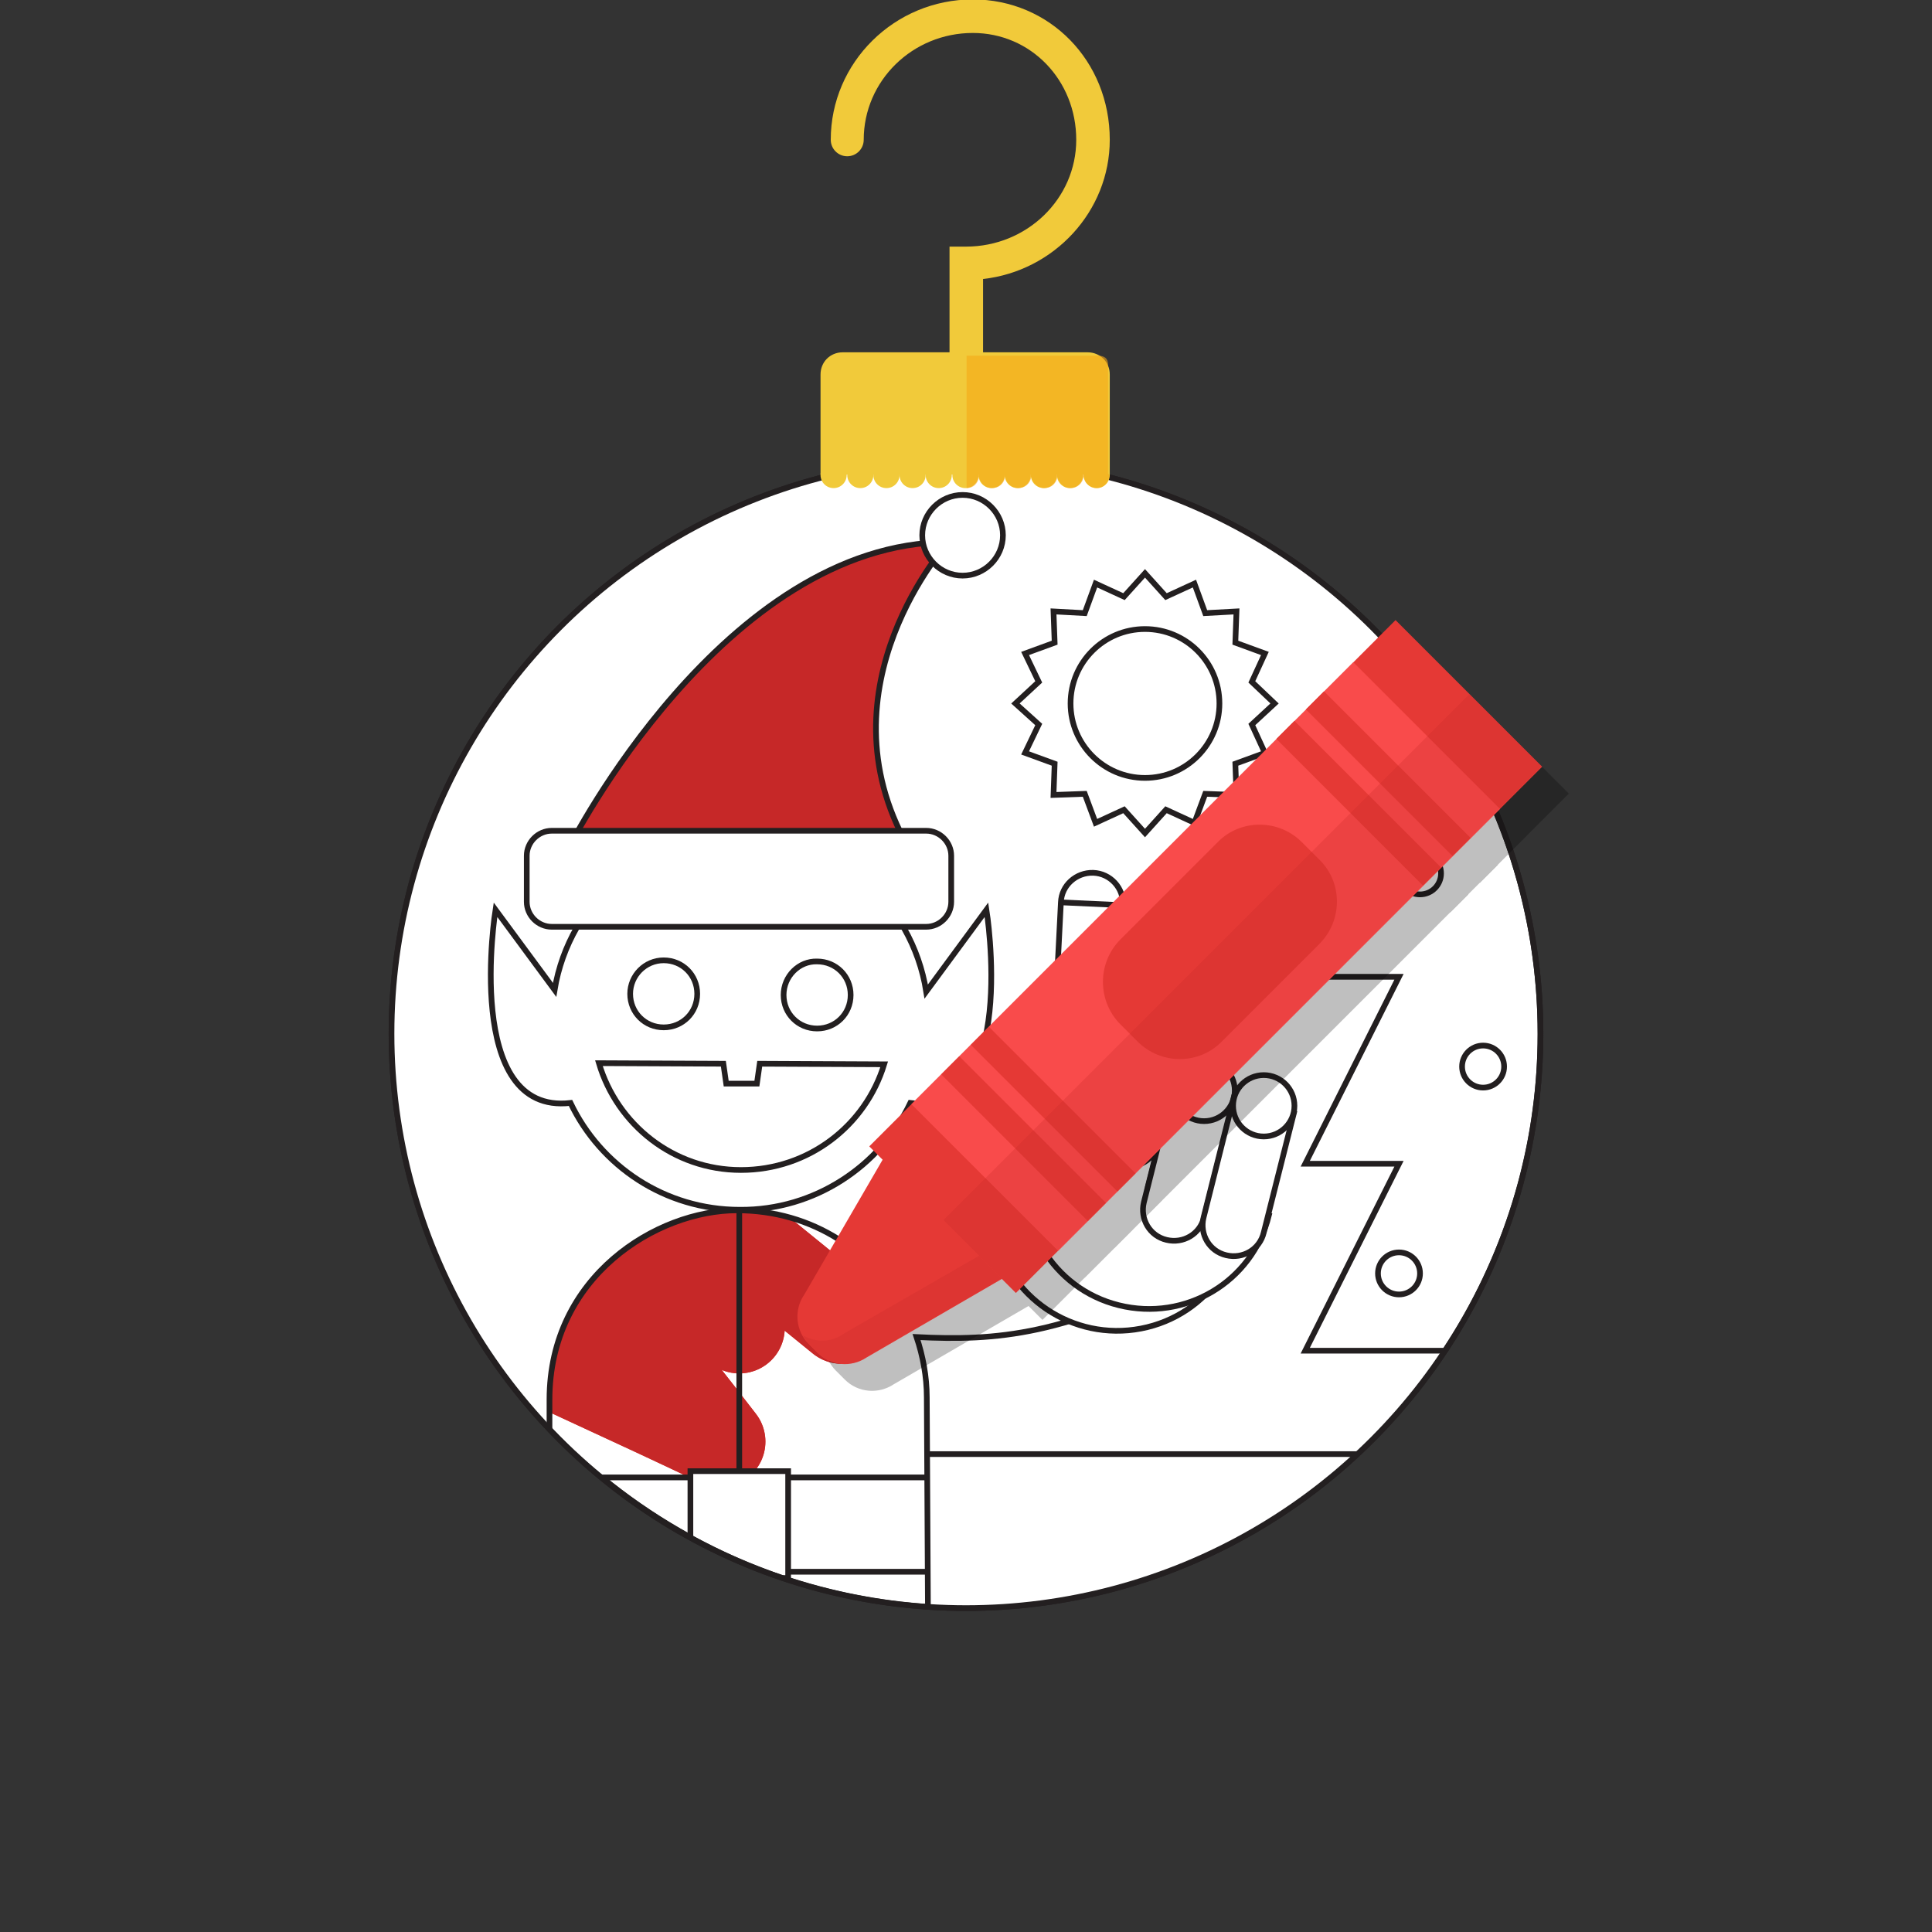 <?xml version="1.0" encoding="utf-8"?>
<!-- Generator: Adobe Illustrator 19.1.0, SVG Export Plug-In . SVG Version: 6.00 Build 0)  -->
<svg version="1.1" id="Layer_1" xmlns="http://www.w3.org/2000/svg" xmlns:xlink="http://www.w3.org/1999/xlink" x="0px" y="0px"
	 width="340px" height="340px" viewBox="0 0 340 340" style="enable-background:new 0 0 340 340;" xml:space="preserve">
<rect x="0" y="0" width="340" height="340" fill="#333333" stroke="none"/>
<style type="text/css">
	.st0{fill:#FFFFFF;stroke:#231F20;stroke-miterlimit:10;}
	.st1{clip-path:url(#SVGID_2_);}
	.st2{clip-path:url(#SVGID_4_);}
	.st3{fill:none;stroke:#E53935;stroke-width:16;stroke-linecap:round;stroke-linejoin:round;stroke-miterlimit:10;}
	.st4{fill:none;stroke:#C62828;stroke-width:16;stroke-linecap:round;stroke-linejoin:round;stroke-miterlimit:10;}
	.st5{fill:none;stroke:#231F20;stroke-miterlimit:10;}
	.st6{fill:#C62828;stroke:#231F20;stroke-miterlimit:10;}
	.st7{fill:#F1CA3A;}
	.st8{fill:none;stroke:#F1CA3A;stroke-width:0.755;stroke-miterlimit:10;}
	.st9{opacity:0.6;fill:#F5A816;}
	.st10{opacity:0.25;}
	.st11{fill:#E53935;}
	.st12{fill:#F94B4B;}
	.st13{opacity:0.25;fill:#C62828;}
</style>
<g>
	<circle class="st0" cx="170" cy="181.9" r="101.1"/>
	<g>
		<g>
			<defs>
				<circle id="SVGID_1_" cx="170" cy="181.9" r="101.1"/>
			</defs>
			<use xlink:href="#SVGID_1_"  style="overflow:visible;fill:#FFFFFF;"/>
			<clipPath id="SVGID_2_">
				<use xlink:href="#SVGID_1_"  style="overflow:visible;"/>
			</clipPath>
			<g class="st1">
				<g>
					<defs>
						<path id="SVGID_3_" d="M163.3,282.8l-0.2-36.9c0-3.7-0.7-7.3-1.8-10.6c14,0.7,26.6-0.2,49.2-12.5l-21.2-24.6
							c-16.7,13.4-36,19.4-40.5,19.8c-0.4,0-0.8,0.1-1.2,0.1c-5.2-3.3-11.3-5.1-17.9-5.1c-14.1,0-33,11.6-33,33.3l0,5.4
							C113.8,269.4,137.2,281.1,163.3,282.8z"/>
					</defs>
					<clipPath id="SVGID_4_">
						<use xlink:href="#SVGID_3_"  style="overflow:visible;"/>
					</clipPath>
					<g class="st2">
						<path class="st3" d="M148.1,232c-13.7-11.1-27.4-22.3-41.2-33.4c7.2,18.8,6.5,23.9,23.2,35.1c-15.6-9.7-17.4-8-33-17.7
							c9.7,12.6,19.9,25.1,29.6,37.7c-15.5-7.4-31.6-14.6-47.1-22"/>
						<path class="st4" d="M148.1,232c-13.7-11.1-27.4-22.3-41.2-33.4c7.2,18.8,6.5,23.9,23.2,35.1c-15.6-9.7-17.4-8-33-17.7
							c9.7,12.6,19.9,25.1,29.6,37.7c-15.5-7.4-31.6-14.6-47.1-22"/>
					</g>
				</g>
				<line class="st0" x1="163.2" y1="255.9" x2="245.8" y2="255.9"/>
				<g>
					<path class="st0" d="M254.3,237.7c10.6-16,16.8-35.1,16.8-55.7c0-21.3-6.6-41-17.8-57.3l-23.6,47.2h16.5l-16.5,32.9h16.5
						l-16.5,32.9H254.3z"/>
					<circle class="st0" cx="249.9" cy="153.7" r="3.7"/>
					<circle class="st0" cx="261" cy="187.7" r="3.7"/>
					<circle class="st0" cx="246.2" cy="224.1" r="3.7"/>
				</g>
				<path class="st5" d="M163.3,282.8l-0.2-36.9c0-3.7-0.7-7.3-1.8-10.6c14,0.7,26.6-0.2,49.2-12.5l-21.2-24.6
					c-16.7,13.4-36,19.4-40.5,19.8c-0.4,0-0.8,0.1-1.2,0.1c-5.2-3.3-11.3-5.1-17.9-5.1c-14.1,0-33,11.6-33,33.3l0,5.4
					C113.8,269.4,137.2,281.1,163.3,282.8z"/>
				<path class="st0" d="M218.3,207.9c2.3,12-5.5,23.6-17.5,25.9c-12,2.3-23.6-5.5-25.9-17.5c-2.3-12,5.5-23.6,17.5-25.9
					C204.4,188.1,216,195.9,218.3,207.9z"/>
				<g>
					<g>
						<path class="st6" d="M100.2,149c0,0,27.1-53.6,66.7-53.6c0,0-23.1,25.4-7.1,53.6H100.2z"/>
						<path class="st0" d="M176.5,94.2c0,3.9-3.2,7.1-7.1,7.1c-3.9,0-7.1-3.2-7.1-7.1c0-3.9,3.2-7.1,7.1-7.1
							C173.3,87.1,176.5,90.3,176.5,94.2z"/>
						<path class="st0" d="M173.6,160.1L163,174.5c-2.5-15.8-16.1-27.8-32.6-27.9c-16.5-0.1-30.2,11.9-32.8,27.6l-10.4-14.1
							c0,0-5.8,36.2,13.2,34c5.3,11.1,16.6,18.8,29.8,18.8c13.2,0.1,24.7-7.7,30-18.8C179.5,196.7,173.6,160.1,173.6,160.1z"/>
						<path class="st0" d="M133.7,187.2l-0.5,3.5l-5.4,0l-0.5-3.5l-21.9-0.1c3.2,10.8,13.1,18.8,25,18.8c11.9,0,21.9-7.8,25.2-18.6
							L133.7,187.2z"/>
						<path class="st0" d="M110.9,174.9c0,3.3,2.6,5.9,5.9,5.9c3.3,0,5.9-2.6,5.9-5.9c0-3.3-2.6-5.9-5.9-5.9
							C113.5,169,110.9,171.7,110.9,174.9z"/>
						<path class="st0" d="M137.9,175.1c0,3.3,2.6,5.9,5.9,5.9c3.3,0,5.9-2.6,5.9-5.9c0-3.3-2.6-5.9-5.9-5.9
							C140.6,169.1,137.9,171.8,137.9,175.1z"/>
						<path class="st0" d="M92.7,158.7c0,2.4,2,4.4,4.4,4.4l65.9,0c2.4,0,4.4-2,4.4-4.4v-8.1c0-2.4-2-4.4-4.4-4.4l-65.9,0
							c-2.4,0-4.4,2-4.4,4.4V158.7z"/>
					</g>
				</g>
				<line class="st0" x1="130.1" y1="212.9" x2="130.1" y2="258.9"/>
				<path class="st5" d="M163.1,260h-57.2c8.5,7,18.2,12.6,28.7,16.6h28.5"/>
				<path class="st0" d="M137.6,277.7h1.1v-18.8h-17.2v11.7C126.6,273.4,132,275.8,137.6,277.7z"/>
				<g>
					<path class="st0" d="M202.1,208.6l4.6-18.1l-21.1-5.3l-4.5,18.1l0,0l0,0c-2.9,11.7,4.1,23.5,15.8,26.4
						c11.7,2.9,23.5-4.1,26.4-15.8L202.1,208.6z"/>
					<g>
						<path class="st0" d="M200,194.5l-15.8-4l-2.7,10.6c0,0,15.8,4,15.8,4c2.9,0.7,5.9-1,6.6-4C204.7,198.2,202.9,195.2,200,194.5z
							"/>
						<g>
							<circle class="st0" cx="182.8" cy="195.8" r="5.4"/>
						</g>
					</g>
					<path class="st0" d="M215.4,159.4c-2.7-1.3-6-0.1-7.3,2.6c0,0,0,0,0,0l-11.8,24.9l9.8,4.7l11.8-24.9l0,0
						C219.3,163.9,218.1,160.7,215.4,159.4z"/>
					<path class="st0" d="M197.6,159.3c0.2-3-2.2-5.6-5.2-5.7s-5.6,2.2-5.7,5.2c0,0,0,0,0,0l0,0l-1.4,27.5l10.9,0.6L197.6,159.3
						L197.6,159.3L197.6,159.3z"/>
					<g>
						<path class="st0" d="M196,187.9c0.7-2.9-1-5.9-4-6.6c-2.9-0.7-5.9,1-6.6,4c-0.4,1.6,0,3.3,0.9,4.5c0.7,1,1.8,1.7,3.1,2.1
							C192.3,192.6,195.3,190.8,196,187.9z"/>
					</g>
					<g>
						<circle class="st0" cx="201.3" cy="189.2" r="5.4"/>
					</g>
					<line class="st0" x1="186.7" y1="158.8" x2="197.6" y2="159.3"/>
					<line class="st0" x1="186.1" y1="171.7" x2="196.9" y2="172.3"/>
					<line class="st0" x1="208.2" y1="162" x2="218" y2="166.6"/>
					<line class="st0" x1="202.6" y1="173.7" x2="212.5" y2="178.4"/>
					<g>
						<path class="st0" d="M217.2,193.2l-10.6-2.7l-5.3,21.1l0,0c-0.7,2.9,1,5.9,4,6.6c2.9,0.7,5.9-1,6.6-4c0,0,0,0,0,0L217.2,193.2
							z"/>
						<g>
							<circle class="st0" cx="211.9" cy="191.9" r="5.4"/>
						</g>
					</g>
					<g>
						<path class="st0" d="M227.7,195.9l-10.6-2.7l-5.3,21.1l0,0c-0.7,2.9,1,5.9,4,6.6c2.9,0.7,5.9-1,6.6-4l0,0L227.7,195.9z"/>
						<g>
							<circle class="st0" cx="222.4" cy="194.6" r="5.4"/>
						</g>
					</g>
				</g>
			</g>
			<use xlink:href="#SVGID_1_"  style="overflow:visible;fill:none;stroke:#231F20;stroke-miterlimit:10;"/>
		</g>
		<g>
			<polygon class="st0" points="220.3,127.5 224.3,123.8 220.3,120 222.6,115 217.4,113.1 217.6,107.6 212.1,107.9 210.2,102.7 
				205.2,105 201.5,100.9 197.8,105 192.8,102.7 190.9,107.9 185.4,107.6 185.6,113.1 180.4,115 182.8,120 178.7,123.8 182.8,127.5 
				180.4,132.5 185.6,134.4 185.4,139.9 190.9,139.7 192.8,144.8 197.8,142.5 201.5,146.6 205.2,142.5 210.2,144.8 212.1,139.7 
				217.6,139.9 217.4,134.4 222.6,132.5 			"/>
			<g>
				<circle class="st0" cx="201.5" cy="123.8" r="13.1"/>
			</g>
		</g>
	</g>
	<path class="st7" d="M170,66.2c-1.6,0-2.9-1.3-2.9-2.9V43.4l2.9,0c10.7,0,19.4-8.4,19.4-18.8c0-10.5-8-18.8-18.2-18.8
		c-10.6,0-19.2,8.4-19.2,18.8c0,1.6-1.3,2.9-2.9,2.9c-1.6,0-2.9-1.3-2.9-2.9c0-13.6,11.2-24.7,25-24.7c13.5,0,24.1,10.8,24.1,24.7
		c0,12.6-9.8,23.1-22.3,24.5v14.1C172.9,64.9,171.6,66.2,170,66.2z"/>
	<g>
		<circle class="st7" cx="146.7" cy="83.6" r="2.3"/>
		<circle class="st7" cx="151.4" cy="83.6" r="2.3"/>
		<circle class="st7" cx="156" cy="83.6" r="2.3"/>
		<circle class="st7" cx="160.6" cy="83.6" r="2.3"/>
		<circle class="st7" cx="165.2" cy="83.6" r="2.3"/>
		<circle class="st7" cx="169.9" cy="83.6" r="2.3"/>
		<circle class="st7" cx="174.5" cy="83.6" r="2.3"/>
		<circle class="st7" cx="179.1" cy="83.6" r="2.3"/>
		<circle class="st7" cx="183.7" cy="83.6" r="2.3"/>
		<circle class="st7" cx="188.3" cy="83.6" r="2.3"/>
		<circle class="st7" cx="193" cy="83.6" r="2.3"/>
	</g>
	<path class="st7" d="M195.3,83.5h-50.9V65.9c0-2.2,1.7-3.9,3.9-3.9h43.1c2.2,0,3.9,1.7,3.9,3.9V83.5z"/>
	<path class="st9" d="M195,83.3V64.2c0-1.2-0.7-1.6-1.8-1.6h-23.1v23.3c0,0-0.1,0,0,0c1.2,0,2-0.8,2.2-2c0.2,1.1,1.1,2,2.3,2
		c1.2,0,2.1-0.8,2.3-2c0.2,1.1,1.1,2,2.3,2c1.2,0,2.1-0.8,2.3-2c0.2,1.1,1.1,2,2.3,2c1.2,0,2.1-0.8,2.3-2c0.2,1.1,1.1,2,2.3,2
		c1.2,0,2.1-0.8,2.3-2c0.2,1.1,1.1,2,2.3,2c1.3,0,2.2-1.1,2.2-2.3C195.2,83.5,195,83.4,195,83.3z"/>
</g>
<g>
	<g class="st10">
		<path d="M147.1,241.2l1.6,1.6c2.3,2.3,5.9,2.6,8.6,0.8l26-15.1l-21.9-21.9l-15.1,26C144.4,235.3,144.8,238.9,147.1,241.2z"/>
		<rect x="198.7" y="107.5" transform="matrix(-0.707 -0.707 0.707 -0.707 247.927 448.76)" width="36.5" height="131"/>
		<rect x="198.7" y="118" transform="matrix(-0.707 -0.707 0.707 -0.707 247.927 448.76)" width="36.5" height="110"/>
		<rect x="225.6" y="143.9" transform="matrix(-0.707 -0.707 0.707 -0.707 312.993 421.814)" width="36.5" height="4.5"/>
		<rect x="230.8" y="138.7" transform="matrix(-0.707 -0.707 0.707 -0.707 325.548 416.614)" width="36.5" height="4.5"/>
		<rect x="166.6" y="202.9" transform="matrix(-0.707 -0.707 0.707 -0.707 170.453 480.844)" width="36.5" height="4.5"/>
		<rect x="171.8" y="197.7" transform="matrix(-0.707 -0.707 0.707 -0.707 183.008 475.645)" width="36.5" height="4.5"/>
		<path d="M201.9,185l3.1,3.1c4.1,4.1,10.8,4.1,14.8,0l17.2-17.2c4.1-4.1,4.1-10.8,0-14.8l-3.1-3.1c-4.1-4.1-10.8-4.1-14.8,0
			l-17.2,17.2C197.8,174.2,197.8,180.9,201.9,185z"/>
		
			<rect x="214.5" y="114.1" transform="matrix(0.707 0.707 -0.707 0.707 192.427 -105.404)" class="st10" width="18" height="130.9"/>
		<path class="st10" d="M177,225.7l4,4l-23.8,13.8c-2.7,1.9-6.3,1.5-8.6-0.8l-1.6-1.6c-0.4-0.4-0.7-0.9-1-1.4c2.2,1.3,5,1.3,7.2-0.3
			L177,225.7z"/>
	</g>
	<g>
		<g>
			<g>
				<path class="st11" d="M142.3,236.5l1.6,1.6c2.3,2.3,5.9,2.6,8.6,0.8l26-15.1l-21.9-21.9l-15.1,26
					C139.7,230.5,140,234.2,142.3,236.5z"/>
				
					<rect x="193.9" y="102.8" transform="matrix(-0.707 -0.707 0.707 -0.707 243.187 437.315)" class="st11" width="36.5" height="131"/>
				
					<rect x="193.9" y="113.3" transform="matrix(-0.707 -0.707 0.707 -0.707 243.187 437.315)" class="st12" width="36.5" height="110"/>
				
					<rect x="220.9" y="139.1" transform="matrix(-0.707 -0.707 0.707 -0.707 308.253 410.369)" class="st11" width="36.5" height="4.5"/>
				
					<rect x="226.1" y="133.9" transform="matrix(-0.707 -0.707 0.707 -0.707 320.808 405.17)" class="st11" width="36.5" height="4.5"/>
				
					<rect x="161.8" y="198.2" transform="matrix(-0.707 -0.707 0.707 -0.707 165.713 469.4)" class="st11" width="36.5" height="4.5"/>
				
					<rect x="167" y="193" transform="matrix(-0.707 -0.707 0.707 -0.707 178.268 464.2)" class="st11" width="36.5" height="4.5"/>
				<path class="st11" d="M197.1,180.2l3.1,3.1c4.1,4.1,10.8,4.1,14.8,0l17.2-17.2c4.1-4.1,4.1-10.8,0-14.8l-3.1-3.1
					c-4.1-4.1-10.8-4.1-14.8,0l-17.2,17.2C193.1,169.5,193.1,176.1,197.1,180.2z"/>
			</g>
			
				<rect x="209.7" y="109.4" transform="matrix(0.707 0.707 -0.707 0.707 187.687 -103.44)" class="st13" width="18" height="130.9"/>
			<path class="st13" d="M172.3,221l4,4l-23.8,13.8c-2.7,1.9-6.3,1.5-8.6-0.8l-1.6-1.6c-0.4-0.4-0.7-0.9-1-1.4
				c2.2,1.3,5,1.3,7.2-0.3L172.3,221z"/>
		</g>
	</g>
</g>
</svg>
